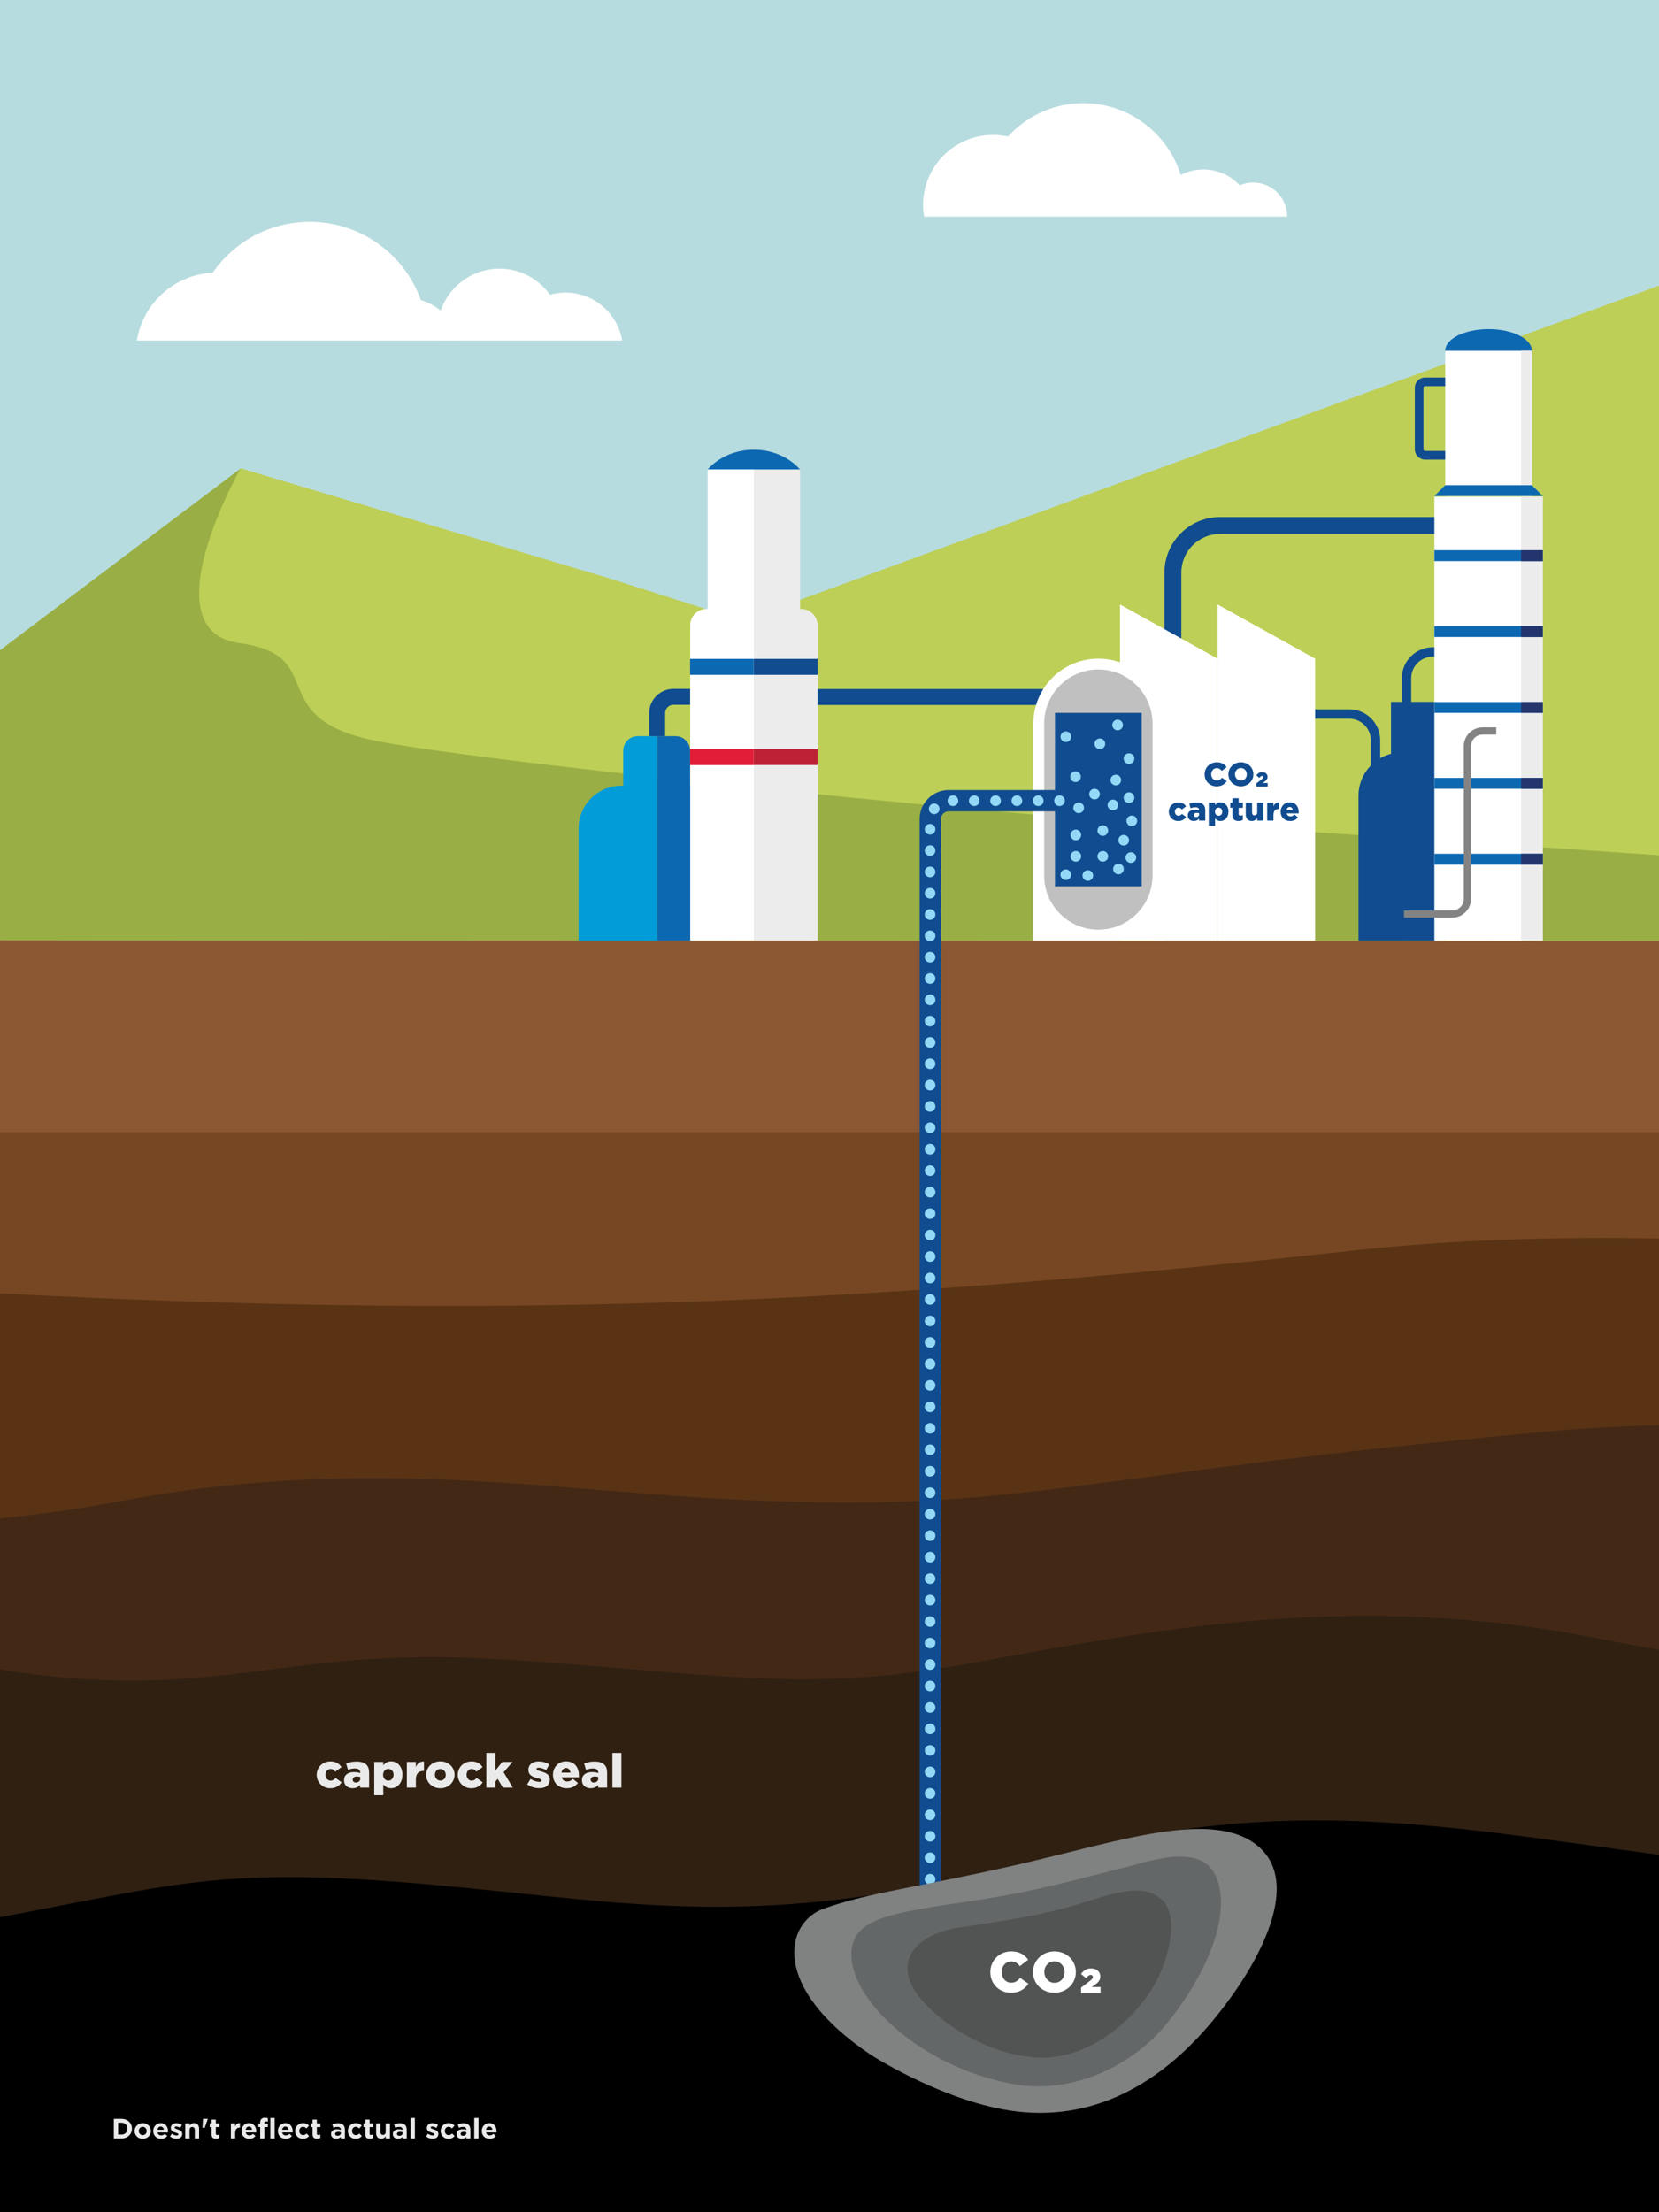 <?xml version="1.0" encoding="utf-8"?>
<!-- Generator: Adobe Illustrator 26.2.1, SVG Export Plug-In . SVG Version: 6.00 Build 0)  -->
<svg version="1.1" xmlns="http://www.w3.org/2000/svg" xmlns:xlink="http://www.w3.org/1999/xlink" x="0px" y="0px"
	 viewBox="0 0 768 1024" style="enable-background:new 0 0 768 1024;" xml:space="preserve">
<rect x="0" y="0" width="768" height="1024" fill="#333333" stroke="none"/>
<style type="text/css">
	.st0{fill:#B7DCDF;}
	.st1{fill:#8C5834;}
	.st2{fill:#764722;}
	.st3{fill:#593314;}
	.st4{fill:#442816;}
	.st5{fill:#2F2012;}
	.st6{fill:#EAEAEA;}
	.st7{fill:#BDCF56;}
	.st8{fill:#99AF45;}
	.st9{fill:#FFFFFF;}
	.st10{fill:#029CD8;}
	.st11{fill:#0D68B2;}
	.st12{fill:#104C8F;}
	.st13{fill:#EDECED;}
	.st14{fill:#BC2135;}
	.st15{fill:#E11D38;}
	.st16{fill:#24356E;}
	.st17{fill:#C1C0C0;}
	.st18{fill:#838383;}
	.st19{fill:#93D9F7;}
	.st20{fill:#808181;}
	.st21{fill:#646767;}
	.st22{fill:#525453;}
</style>
<g id="BG">
	<g>
		<rect class="st0" width="768" height="435.34"/>
	</g>
	<g>
		<rect x="0" y="434.47" class="st1" width="768" height="396.4"/>
	</g>
	<g>
		<rect x="0" y="524.03" class="st2" width="768" height="309.24"/>
	</g>
	<g>
		<path class="st3" d="M768,573.28c-47.13-0.84-94.52,0.44-140.35,5.47C385.12,605.36,221.76,610.12,0,598.71v246.84l768,7.74
			V573.28z"/>
	</g>
	<g>
		<path class="st4" d="M768,659.74c-16.51,0.31-34.1,1.27-53.26,3.03c-222.65,20.49-238.89,36.95-366.23,31.7
			c-91.75-3.78-176.53-21.14-290.59,0c-20.35,3.77-39.34,6.58-57.92,8.37v99.62h768V659.74z"/>
	</g>
	<g>
		<path class="st5" d="M768,763.66c-8.97-1.56-17.84-3.2-26.59-4.95c-115.23-22.99-205.85-4.4-294.53,11.58
			c-78.57,14.16-118.77,3.37-219.06-2.47C129.6,762.11,99.78,788.67,0,772.76v192.66h768V763.66z"/>
	</g>
	<g>
		<path d="M768,858.56c-98.42-13.06-172.7-28.3-278.81,0.34c-135.78,36.65-191.95,22.14-289.85,13.44
			c-96.93-8.61-116.71-0.29-199.34,15.1V1024h768V858.56z"/>
	</g>
	<g>
		<path class="st6" d="M56.24,989.86h-3.55v-9.1h3.55c2.86,0,4.84,1.96,4.84,4.52v0.03C61.08,987.87,59.1,989.86,56.24,989.86z
			 M58.98,985.31c0-1.61-1.11-2.74-2.74-2.74h-1.55v5.49h1.55c1.64,0,2.74-1.11,2.74-2.72V985.31z"/>
		<path class="st6" d="M66.07,990.02c-2.16,0-3.76-1.6-3.76-3.6v-0.03c0-2,1.61-3.63,3.78-3.63c2.16,0,3.76,1.6,3.76,3.6v0.03
			C69.85,988.39,68.24,990.02,66.07,990.02z M67.9,986.39c0-1.03-0.74-1.92-1.83-1.92c-1.13,0-1.81,0.87-1.81,1.9v0.03
			c0,1.03,0.74,1.92,1.83,1.92c1.13,0,1.81-0.87,1.81-1.9V986.39z"/>
		<path class="st6" d="M77.76,987.07h-4.85c0.2,0.9,0.82,1.37,1.7,1.37c0.66,0,1.14-0.21,1.69-0.72l1.13,1
			c-0.65,0.81-1.59,1.3-2.85,1.3c-2.09,0-3.64-1.47-3.64-3.6v-0.03c0-1.99,1.42-3.63,3.45-3.63c2.33,0,3.39,1.81,3.39,3.78v0.03
			C77.78,986.77,77.77,986.89,77.76,987.07z M74.39,984.35c-0.82,0-1.35,0.59-1.51,1.48h2.98
			C75.74,984.95,75.22,984.35,74.39,984.35z"/>
		<path class="st6" d="M81.69,989.99c-0.97,0-2.07-0.33-2.99-1.05l0.84-1.3c0.75,0.55,1.55,0.83,2.2,0.83
			c0.57,0,0.83-0.21,0.83-0.52v-0.03c0-0.43-0.68-0.57-1.44-0.81c-0.98-0.29-2.08-0.74-2.08-2.09V985c0-1.42,1.14-2.21,2.55-2.21
			c0.88,0,1.85,0.3,2.6,0.81l-0.75,1.37c-0.69-0.4-1.38-0.65-1.88-0.65c-0.48,0-0.73,0.21-0.73,0.48v0.03
			c0,0.39,0.66,0.57,1.42,0.83c0.98,0.33,2.11,0.79,2.11,2.07v0.03C84.36,989.29,83.2,989.99,81.69,989.99z"/>
		<path class="st6" d="M90.18,989.86v-3.89c0-0.94-0.44-1.42-1.2-1.42c-0.75,0-1.23,0.48-1.23,1.42v3.89h-1.98v-6.97h1.98v0.99
			c0.46-0.58,1.04-1.12,2.04-1.12c1.5,0,2.37,0.99,2.37,2.59v4.51H90.18z"/>
		<path class="st6" d="M93.97,980.76h2.21v0.07l-1.42,4.08h-1.03L93.97,980.76z"/>
		<path class="st6" d="M99.95,989.98c-1.21,0-2.03-0.48-2.03-2.09v-3.3h-0.83v-1.69h0.83v-1.78h1.98v1.78h1.64v1.69h-1.64v2.98
			c0,0.46,0.19,0.68,0.64,0.68c0.36,0,0.69-0.09,0.97-0.25v1.59C101.09,989.82,100.61,989.98,99.95,989.98z"/>
		<path class="st6" d="M110.98,984.83c-1.31,0-2.12,0.79-2.12,2.46v2.57h-1.98v-6.97h1.98v1.4c0.4-0.96,1.05-1.59,2.22-1.53v2.07
			H110.98z"/>
		<path class="st6" d="M118.6,987.07h-4.85c0.2,0.9,0.82,1.37,1.7,1.37c0.66,0,1.14-0.21,1.69-0.72l1.13,1
			c-0.65,0.81-1.59,1.3-2.85,1.3c-2.09,0-3.64-1.47-3.64-3.6v-0.03c0-1.99,1.42-3.63,3.45-3.63c2.33,0,3.39,1.81,3.39,3.78v0.03
			C118.62,986.77,118.61,986.89,118.6,987.07z M115.23,984.35c-0.82,0-1.35,0.59-1.51,1.48h2.98
			C116.58,984.95,116.06,984.35,115.23,984.35z"/>
		<path class="st6" d="M123.1,981.95c-0.45,0-0.71,0.23-0.71,0.75v0.27h1.6v1.61h-1.57v5.28h-1.98v-5.28h-0.82v-1.62h0.82v-0.44
			c0-1.53,0.77-2.24,2.16-2.24c0.62,0,1.04,0.08,1.4,0.19v1.64C123.71,982.01,123.43,981.95,123.1,981.95z"/>
		<path class="st6" d="M125.15,989.86v-9.49h1.98v9.49H125.15z"/>
		<path class="st6" d="M135.46,987.07h-4.85c0.2,0.9,0.82,1.37,1.7,1.37c0.66,0,1.14-0.21,1.69-0.72l1.13,1
			c-0.65,0.81-1.59,1.3-2.85,1.3c-2.09,0-3.64-1.47-3.64-3.6v-0.03c0-1.99,1.42-3.63,3.45-3.63c2.33,0,3.39,1.81,3.39,3.78v0.03
			C135.49,986.77,135.47,986.89,135.46,987.07z M132.09,984.35c-0.82,0-1.35,0.59-1.51,1.48h2.98
			C133.44,984.95,132.92,984.35,132.09,984.35z"/>
		<path class="st6" d="M140.24,990.02c-2.09,0-3.63-1.61-3.63-3.6v-0.03c0-1.99,1.52-3.63,3.65-3.63c1.31,0,2.13,0.44,2.78,1.17
			l-1.21,1.3c-0.44-0.47-0.88-0.77-1.59-0.77c-0.99,0-1.69,0.87-1.69,1.9v0.03c0,1.07,0.69,1.92,1.77,1.92
			c0.66,0,1.12-0.29,1.6-0.74l1.16,1.17C142.41,989.49,141.63,990.02,140.24,990.02z"/>
		<path class="st6" d="M146.73,989.98c-1.21,0-2.03-0.48-2.03-2.09v-3.3h-0.83v-1.69h0.83v-1.78h1.98v1.78h1.64v1.69h-1.64v2.98
			c0,0.46,0.19,0.68,0.64,0.68c0.36,0,0.69-0.09,0.97-0.25v1.59C147.87,989.82,147.39,989.98,146.73,989.98z"/>
		<path class="st6" d="M157.75,989.86v-0.75c-0.48,0.53-1.14,0.88-2.11,0.88c-1.31,0-2.39-0.75-2.39-2.13v-0.03
			c0-1.52,1.16-2.22,2.81-2.22c0.7,0,1.21,0.12,1.7,0.29v-0.12c0-0.82-0.51-1.27-1.5-1.27c-0.75,0-1.29,0.14-1.92,0.38l-0.49-1.51
			c0.77-0.34,1.52-0.56,2.7-0.56c2.16,0,3.11,1.12,3.11,3v4.04H157.75z M157.79,987.05c-0.34-0.16-0.78-0.26-1.26-0.26
			c-0.84,0-1.37,0.34-1.37,0.96v0.03c0,0.53,0.44,0.84,1.08,0.84c0.92,0,1.55-0.51,1.55-1.22V987.05z"/>
		<path class="st6" d="M164.66,990.02c-2.09,0-3.63-1.61-3.63-3.6v-0.03c0-1.99,1.52-3.63,3.65-3.63c1.31,0,2.13,0.44,2.78,1.17
			l-1.21,1.3c-0.44-0.47-0.88-0.77-1.59-0.77c-0.99,0-1.69,0.87-1.69,1.9v0.03c0,1.07,0.69,1.92,1.77,1.92
			c0.66,0,1.12-0.29,1.6-0.74l1.16,1.17C166.83,989.49,166.05,990.02,164.66,990.02z"/>
		<path class="st6" d="M171.14,989.98c-1.21,0-2.03-0.48-2.03-2.09v-3.3h-0.83v-1.69h0.83v-1.78h1.98v1.78h1.64v1.69h-1.64v2.98
			c0,0.46,0.19,0.68,0.64,0.68c0.36,0,0.69-0.09,0.97-0.25v1.59C172.29,989.82,171.81,989.98,171.14,989.98z"/>
		<path class="st6" d="M178.54,989.86v-0.99c-0.46,0.58-1.04,1.12-2.04,1.12c-1.5,0-2.37-0.99-2.37-2.59v-4.51h1.98v3.89
			c0,0.94,0.44,1.42,1.2,1.42s1.24-0.48,1.24-1.42v-3.89h1.98v6.97H178.54z"/>
		<path class="st6" d="M186.36,989.86v-0.75c-0.48,0.53-1.14,0.88-2.11,0.88c-1.31,0-2.39-0.75-2.39-2.13v-0.03
			c0-1.52,1.16-2.22,2.81-2.22c0.7,0,1.21,0.12,1.7,0.29v-0.12c0-0.82-0.51-1.27-1.5-1.27c-0.75,0-1.29,0.14-1.92,0.38l-0.49-1.51
			c0.77-0.34,1.52-0.56,2.7-0.56c2.16,0,3.11,1.12,3.11,3v4.04H186.36z M186.4,987.05c-0.34-0.16-0.78-0.26-1.26-0.26
			c-0.84,0-1.37,0.34-1.37,0.96v0.03c0,0.53,0.44,0.84,1.08,0.84c0.92,0,1.55-0.51,1.55-1.22V987.05z"/>
		<path class="st6" d="M190.07,989.86v-9.49h1.98v9.49H190.07z"/>
		<path class="st6" d="M200.25,989.99c-0.97,0-2.07-0.33-2.99-1.05l0.84-1.3c0.75,0.55,1.55,0.83,2.2,0.83
			c0.57,0,0.83-0.21,0.83-0.52v-0.03c0-0.43-0.68-0.57-1.44-0.81c-0.98-0.29-2.08-0.74-2.08-2.09V985c0-1.42,1.14-2.21,2.55-2.21
			c0.88,0,1.85,0.3,2.6,0.81l-0.75,1.37c-0.69-0.4-1.38-0.65-1.88-0.65c-0.48,0-0.73,0.21-0.73,0.48v0.03
			c0,0.39,0.66,0.57,1.42,0.83c0.98,0.33,2.11,0.79,2.11,2.07v0.03C202.91,989.29,201.76,989.99,200.25,989.99z"/>
		<path class="st6" d="M207.62,990.02c-2.09,0-3.63-1.61-3.63-3.6v-0.03c0-1.99,1.52-3.63,3.65-3.63c1.31,0,2.13,0.44,2.78,1.17
			l-1.21,1.3c-0.44-0.47-0.88-0.77-1.59-0.77c-0.99,0-1.69,0.87-1.69,1.9v0.03c0,1.07,0.69,1.92,1.77,1.92
			c0.66,0,1.12-0.29,1.6-0.74l1.16,1.17C209.79,989.49,209.01,990.02,207.62,990.02z"/>
		<path class="st6" d="M215.84,989.86v-0.75c-0.48,0.53-1.14,0.88-2.11,0.88c-1.31,0-2.39-0.75-2.39-2.13v-0.03
			c0-1.52,1.16-2.22,2.81-2.22c0.7,0,1.21,0.12,1.7,0.29v-0.12c0-0.82-0.51-1.27-1.5-1.27c-0.75,0-1.29,0.14-1.92,0.38l-0.49-1.51
			c0.77-0.34,1.52-0.56,2.7-0.56c2.16,0,3.11,1.12,3.11,3v4.04H215.84z M215.87,987.05c-0.34-0.16-0.78-0.26-1.26-0.26
			c-0.84,0-1.37,0.34-1.37,0.96v0.03c0,0.53,0.44,0.84,1.08,0.84c0.92,0,1.55-0.51,1.55-1.22V987.05z"/>
		<path class="st6" d="M219.54,989.86v-9.49h1.98v9.49H219.54z"/>
		<path class="st6" d="M229.85,987.07H225c0.2,0.9,0.82,1.37,1.7,1.37c0.66,0,1.14-0.21,1.69-0.72l1.13,1
			c-0.65,0.81-1.59,1.3-2.85,1.3c-2.09,0-3.64-1.47-3.64-3.6v-0.03c0-1.99,1.42-3.63,3.45-3.63c2.33,0,3.39,1.81,3.39,3.78v0.03
			C229.88,986.77,229.86,986.89,229.85,987.07z M226.48,984.35c-0.82,0-1.35,0.59-1.51,1.48h2.98
			C227.83,984.95,227.31,984.35,226.48,984.35z"/>
	</g>
</g>
<g id="mountain">
</g>
<g id="capture">
	<g>
		<polygon class="st7" points="768,132.21 308.48,300.28 137.57,252.97 0,338.64 0,434.88 29.41,435.05 768,435.05 		"/>
	</g>
	<g>
		<polygon class="st8" points="768,385.12 463.15,325.47 280.97,267.61 111.25,216.96 0,300.98 0,435.25 768,435.65 		"/>
	</g>
	<g>
		<path class="st7" d="M768,373.79l-304.68-48.5l-182.18-57.86l-169.72-50.65c0,0-42.92,75.2-0.55,80.92
			c42.37,5.72,9.95,34.66,63.42,45.29c53.46,10.63,330.67,38.64,380.13,39.23C574.3,382.47,768,395.89,768,395.89V373.79z"/>
	</g>
	<g>
		<g>
			<path class="st9" d="M288.01,157.61c-2.13-12.59-13.07-22.19-26.27-22.19c-2.48,0-4.86,0.37-7.14,1c0,0,0,0,0,0
				c-5.22-7.29-13.75-12.06-23.4-12.06c-12.62,0-23.32,8.13-27.21,19.43c-0.82,2.05-1.58,6.08-1.58,9.36c0,1.52,0.15,3.01,0.38,4.46
				L288.01,157.61z"/>
		</g>
		<g>
			<path class="st9" d="M203.99,143.79c-2.67-2.19-5.77-3.87-9.16-4.89c-7.56-21.11-27.73-36.22-51.44-36.22
				c-18.63,0-35.07,9.33-44.93,23.56c-17.8,0.89-32.3,14.14-35.11,31.37h149.49C211.4,152.11,208.27,147.29,203.99,143.79z"/>
		</g>
	</g>
	<g>
		<path class="st9" d="M580.12,84.5c-2.21,0-4.31,0.46-6.22,1.27c-4.2-4.5-10.17-7.33-16.82-7.33c-3.79,0-7.36,0.93-10.51,2.55
			c-5.95-19.25-23.88-33.24-45.09-33.24c-13.82,0-26.22,5.98-34.85,15.45c-2.22-0.48-4.53-0.75-6.9-0.75
			c-17.9,0-32.41,14.51-32.41,32.41c0,1.85,0.19,3.66,0.49,5.43h168.1C595.92,91.58,588.85,84.5,580.12,84.5z"/>
	</g>
	<g>
		<path class="st10" d="M295.24,340.74c-3.71,0-6.73,3.01-6.73,6.73v16.23v0h-0.9c-2.09,0-4.11,0.33-6,0.93
			c-2.78,0.88-5.29,2.37-7.39,4.3c-3.92,3.61-6.38,8.79-6.38,14.55v51.87h36.38V363.7v-22.96H295.24z"/>
	</g>
	<g>
		<path class="st11" d="M320.56,363.7h-0.9l-0.2,0v-16.23c0-3.71-3.01-6.73-6.73-6.73h-8.51v22.96v71.65h36.11v-51.87
			C340.33,372.55,331.48,363.7,320.56,363.7z"/>
	</g>
	<g>
		<g>
			<path class="st12" d="M307.91,340.74h-7.39v-10.65c0-6.19,5.04-11.23,11.23-11.23h7.71v7.39h-7.71c-2.12,0-3.84,1.72-3.84,3.84
				V340.74z"/>
		</g>
	</g>
	<g>
		<g>
			<path class="st11" d="M370.36,217.35c0,0-7.09-9.18-21.38-9.18s-21.38,9.18-21.38,9.18H370.36z"/>
		</g>
	</g>
	<g>
		<path class="st13" d="M348.99,217.35h21.38v64.51h0.53c4.18,0,7.56,3.39,7.56,7.56v145.93h-29.47V281.85V217.35z"/>
	</g>
	<g>
		<path class="st9" d="M327.08,281.85h0.53v-64.51h21.38v64.51v153.49h-29.47V289.42C319.51,285.24,322.9,281.85,327.08,281.85z"/>
	</g>
	<g>
		<g>
			<rect x="348.99" y="304.98" class="st12" width="29.47" height="7.39"/>
		</g>
	</g>
	<g>
		<g>
			<rect x="319.46" y="304.98" class="st11" width="29.47" height="7.39"/>
		</g>
	</g>
	<g>
		<g>
			<rect x="348.99" y="346.77" class="st14" width="29.47" height="7.34"/>
		</g>
	</g>
	<g>
		<g>
			<rect x="319.46" y="346.75" class="st15" width="29.47" height="7.39"/>
		</g>
	</g>
	<g>
		<rect x="378.46" y="318.94" class="st12" width="136.85" height="7.39"/>
	</g>
	<g>
		<path class="st12" d="M690.29,212.74h-30.57c-2.62,0-4.75-2.13-4.75-4.75v-28.49c0-2.62,2.13-4.75,4.75-4.75h30.57
			c2.62,0,4.75,2.13,4.75,4.75v28.49C695.04,210.6,692.91,212.74,690.29,212.74z M659.72,178.74c-0.41,0-0.75,0.34-0.75,0.75v28.49
			c0,0.41,0.34,0.75,0.75,0.75h30.57c0.41,0,0.75-0.34,0.75-0.75v-28.49c0-0.41-0.34-0.75-0.75-0.75H659.72z"/>
	</g>
	<g>
		<g>
			<path class="st12" d="M546.87,351.28h-7.81v-86.24c0-14.17,11.53-25.69,25.69-25.69H689.1v7.81H564.76
				c-9.86,0-17.89,8.02-17.89,17.89V351.28z"/>
		</g>
		<g>
			<path class="st12" d="M653.3,343.9h-4.34v-29.99c0-7.88,6.41-14.29,14.29-14.29h23.71v4.34h-23.71c-5.49,0-9.95,4.46-9.95,9.95
				V343.9z"/>
		</g>
		<g>
			<path class="st12" d="M634.58,384.69h4.34v-42.06c0-7.88-6.41-14.29-14.29-14.29h-50.89v4.34h50.89c5.49,0,9.95,4.46,9.95,9.95
				V384.69z"/>
		</g>
	</g>
	<g>
		<g>
			<path class="st12" d="M648.96,348.3c-11.09,0-20.07,8.99-20.07,20.07v67.01h40.14v-67.01
				C669.03,357.29,660.04,348.3,648.96,348.3z"/>
		</g>
		<g>
			<rect x="643.94" y="324.89" class="st12" width="25.09" height="60.22"/>
		</g>
	</g>
	<g>
		<ellipse class="st11" cx="689.1" cy="162.37" rx="20.07" ry="10.04"/>
	</g>
	<g>
		<rect x="669.03" y="162.37" class="st9" width="40.14" height="67.24"/>
	</g>
	<g>
		<rect x="704.16" y="162.37" class="st13" width="5.02" height="67.24"/>
	</g>
	<g>
		<rect x="664.01" y="229.91" class="st9" width="50.18" height="205.48"/>
	</g>
	<g>
		<rect x="704.16" y="230" class="st13" width="10.04" height="205.39"/>
	</g>
	<g>
		<polygon class="st11" points="714.19,229.62 664.01,229.62 669.03,224.6 709.17,224.6 		"/>
	</g>
	<g>
		<g>
			<rect x="664.01" y="254.71" class="st11" width="50.18" height="5.02"/>
		</g>
		<g>
			<rect x="664.01" y="289.83" class="st11" width="50.18" height="5.02"/>
		</g>
		<g>
			<rect x="664.01" y="324.96" class="st11" width="50.18" height="5.02"/>
		</g>
		<g>
			<rect x="664.01" y="360.08" class="st11" width="50.18" height="5.02"/>
		</g>
		<g>
			<rect x="664.01" y="395.21" class="st11" width="50.18" height="5.02"/>
		</g>
	</g>
	<g>
		<g>
			<rect x="704.16" y="254.71" class="st16" width="10.04" height="5.02"/>
		</g>
		<g>
			<rect x="704.16" y="289.83" class="st16" width="10.04" height="5.02"/>
		</g>
		<g>
			<rect x="704.16" y="324.96" class="st16" width="10.04" height="5.02"/>
		</g>
		<g>
			<rect x="704.16" y="360.08" class="st16" width="10.04" height="5.02"/>
		</g>
		<g>
			<rect x="704.16" y="395.21" class="st16" width="10.04" height="5.02"/>
		</g>
	</g>
	<g>
		<g>
			<polygon class="st9" points="563.65,279.8 608.81,304.89 608.81,435.35 563.65,435.35 			"/>
		</g>
		<g>
			<polygon class="st9" points="518.49,279.8 563.65,304.89 563.65,435.35 518.49,435.35 			"/>
		</g>
		<g>
			<circle class="st9" cx="508.46" cy="334.99" r="30.11"/>
		</g>
		<g>
			<rect x="478.35" y="334.99" class="st9" width="60.22" height="100.36"/>
		</g>
	</g>
	<g>
		<path class="st17" d="M508.46,309.9c-13.86,0-25.09,11.23-25.09,25.09v70.25c0,13.86,11.23,25.09,25.09,25.09
			c13.86,0,25.09-11.23,25.09-25.09v-70.25C533.55,321.14,522.31,309.9,508.46,309.9z"/>
	</g>
	<g>
		<rect x="488.38" y="329.98" class="st12" width="40.14" height="80.29"/>
	</g>
	<g>
		<path class="st18" d="M686.33,336.7c-4.8,0-8.7,3.9-8.7,8.7v12.93h0v57.74c0,2.95-2.4,5.36-5.36,5.36h-22.32v3.35h22.32
			c4.8,0,8.7-3.9,8.7-8.7v-28.75h0V345.4c0-2.95,2.4-5.36,5.36-5.36h6.32v-3.35H686.33z"/>
	</g>
	<g>
		<circle class="st19" cx="516.54" cy="361.06" r="2.47"/>
	</g>
	<g>
		<circle class="st19" cx="522.66" cy="369.22" r="2.47"/>
	</g>
	<g>
		<circle class="st19" cx="493.41" cy="341.03" r="2.47"/>
	</g>
	<g>
		<circle class="st19" cx="509.16" cy="344.29" r="2.47"/>
	</g>
	<g>
		<circle class="st19" cx="517.38" cy="335.59" r="2.47"/>
	</g>
	<g>
		<circle class="st19" cx="522.66" cy="351.15" r="2.47"/>
	</g>
	<g>
		<circle class="st19" cx="515.19" cy="372.59" r="2.47"/>
	</g>
	<g>
		<circle class="st19" cx="523.95" cy="379.97" r="2.47"/>
	</g>
	<g>
		<circle class="st19" cx="506.69" cy="367.57" r="2.47"/>
	</g>
	<g>
		<circle class="st19" cx="498.04" cy="386.48" r="2.47"/>
	</g>
	<g>
		<circle class="st19" cx="497.88" cy="359.53" r="2.47"/>
	</g>
	<g>
		<circle class="st19" cx="510.53" cy="384.45" r="2.47"/>
	</g>
	<g>
		<circle class="st19" cx="520.19" cy="388.94" r="2.47"/>
	</g>
	<g>
		<circle class="st19" cx="523.5" cy="396.97" r="2.47"/>
	</g>
	<g>
		<circle class="st19" cx="517.78" cy="402.25" r="2.47"/>
	</g>
	<g>
		<circle class="st19" cx="498.04" cy="396.38" r="2.47"/>
	</g>
	<g>
		<circle class="st19" cx="493.38" cy="404.89" r="2.47"/>
	</g>
	<g>
		<circle class="st19" cx="510.53" cy="396.38" r="2.47"/>
	</g>
	<g>
		<circle class="st19" cx="503.59" cy="405.28" r="2.47"/>
	</g>
	<g>
		<path class="st19" d="M496.88,373.94c0-1.36,1.1-2.47,2.47-2.47l0,0c1.37,0,2.47,1.1,2.47,2.47l0,0c0,1.37-1.1,2.47-2.47,2.47l0,0
			C497.98,376.4,496.88,375.3,496.88,373.94z"/>
	</g>
	<g>
		<g>
			<path class="st12" d="M567.93,361.57l-2.24-1.59c-0.64,0.78-1.3,1.3-2.42,1.3c-1.5,0-2.56-1.26-2.56-2.86v-0.03
				c0-1.56,1.06-2.83,2.56-2.83c1.03,0,1.73,0.49,2.34,1.26l2.24-1.73c-0.95-1.32-2.36-2.24-4.55-2.24c-3.25,0-5.65,2.45-5.65,5.57
				v0.03c0,3.2,2.46,5.54,5.53,5.54C565.56,363.98,566.92,362.96,567.93,361.57z"/>
		</g>
		<g>
			<path class="st12" d="M574.43,363.98c3.31,0,5.79-2.5,5.79-5.57v-0.03c0-3.08-2.45-5.54-5.76-5.54c-3.31,0-5.79,2.5-5.79,5.57
				v0.03C568.68,361.52,571.13,363.98,574.43,363.98z M571.72,358.38c0-1.55,1.09-2.86,2.71-2.86c1.64,0,2.76,1.35,2.76,2.89v0.03
				c0,1.55-1.09,2.86-2.72,2.86c-1.62,0-2.74-1.35-2.74-2.89V358.38z"/>
		</g>
		<g>
			<path class="st12" d="M545.56,377.6c-0.98,0-1.65-0.81-1.65-1.88v-0.03c0-1.01,0.69-1.84,1.62-1.84c0.7,0,1.15,0.32,1.55,0.87
				l1.97-1.47c-0.7-1.12-1.84-1.85-3.54-1.85c-2.62,0-4.44,1.97-4.44,4.32v0.03c0,2.34,1.84,4.3,4.33,4.3c1.82,0,2.92-0.77,3.69-1.9
				l-1.94-1.41C546.69,377.28,546.25,377.6,545.56,377.6z"/>
		</g>
		<g>
			<path class="st12" d="M553.91,371.44c-1.42,0-2.42,0.26-3.35,0.64l0.6,2.05c0.73-0.29,1.41-0.46,2.28-0.46
				c1.12,0,1.65,0.49,1.65,1.35v0.14c-0.47-0.17-1.22-0.32-1.99-0.32c-1.94,0-3.25,0.89-3.25,2.6v0.03c0,1.65,1.21,2.56,2.79,2.56
				c1.09,0,1.87-0.41,2.43-1.04v0.86h2.88v-4.76c0-1.16-0.26-2.02-0.89-2.63C556.41,371.8,555.4,371.44,553.91,371.44z
				 M555.12,376.85c0,0.83-0.6,1.36-1.44,1.36c-0.6,0-1.03-0.34-1.03-0.9v-0.03c0-0.61,0.49-1.03,1.33-1.03
				c0.43,0,0.84,0.09,1.13,0.21V376.85z"/>
		</g>
		<g>
			<path class="st12" d="M565.01,371.38c-1.24,0-1.94,0.6-2.51,1.29v-1.1h-2.91v10.73h2.91v-3.46c0.54,0.63,1.27,1.19,2.53,1.19
				c1.96,0,3.66-1.64,3.66-4.33v-0.03C568.69,373.02,566.99,371.38,565.01,371.38z M565.82,375.72c0,1.12-0.75,1.88-1.7,1.88
				c-0.93,0-1.68-0.78-1.68-1.88v-0.03c0-1.09,0.75-1.87,1.68-1.87c0.95,0,1.7,0.78,1.7,1.87V375.72z"/>
		</g>
		<g>
			<path class="st12" d="M573.43,369.47h-2.91v2.1h-0.98v2.34h0.98v3.37c0,1.97,1.04,2.74,2.79,2.74c0.81,0,1.5-0.18,2.02-0.47
				v-2.28c-0.35,0.17-0.72,0.28-1.1,0.28c-0.54,0-0.8-0.25-0.8-0.83v-2.8h1.93v-2.34h-1.93V369.47z"/>
		</g>
		<g>
			<path class="st12" d="M582,376.05c0,0.9-0.52,1.39-1.21,1.39c-0.7,0-1.18-0.49-1.18-1.39v-4.49h-2.91v5.42
				c0,1.88,1.06,3.05,2.82,3.05c1.18,0,1.94-0.63,2.48-1.32v1.13h2.91v-8.28H582V376.05z"/>
		</g>
		<g>
			<path class="st12" d="M589.53,373.24v-1.67h-2.91v8.28h2.91v-2.57c0-1.91,0.86-2.79,2.37-2.79h0.25v-3.06
				C590.77,371.37,590.01,372.1,589.53,373.24z"/>
		</g>
		<g>
			<path class="st12" d="M601.2,375.91c0-2.43-1.32-4.53-4.18-4.53c-2.45,0-4.18,1.91-4.18,4.33v0.03c0,2.57,1.84,4.3,4.44,4.3
				c1.65,0,2.8-0.67,3.6-1.68l-1.61-1.33c-0.6,0.58-1.15,0.84-1.84,0.84c-0.9,0-1.56-0.46-1.79-1.36h5.54
				C601.2,376.31,601.2,376.1,601.2,375.91z M595.59,375.03c0.15-0.9,0.67-1.5,1.44-1.5c0.8,0,1.33,0.58,1.44,1.5H595.59z"/>
		</g>
		<g>
			<path class="st12" d="M583.05,359.96c0.5-0.57,0.81-0.78,1.17-0.78c0.37,0,0.59,0.2,0.59,0.53c0,0.33-0.2,0.6-0.77,1.05
				l-2.37,1.81l-0.05,0.03v1.49h5.24v-1.66h-2.37l0.79-0.55c1-0.72,1.51-1.28,1.51-2.33c0-1.26-1.01-2.13-2.45-2.13
				c-1.32,0-2,0.54-2.67,1.4l-0.07,0.09l1.36,1.13L583.05,359.96z"/>
		</g>
	</g>
</g>
<g id="pipe">
	<g>
		<g>
			<path class="st12" d="M435.59,916.02h-9.87V379.11c0-7.39,6.02-13.41,13.41-13.41h56.38v9.87h-56.38c-1.95,0-3.54,1.59-3.54,3.54
				V916.02z"/>
		</g>
	</g>
</g>
<g id="co2">
	<g>
		<g>
			<g>
				<path class="st19" d="M428.08,521.99c0-1.35,1.1-2.45,2.47-2.45l0,0c1.36,0,2.47,1.1,2.47,2.45l0,0c0,1.37-1.1,2.48-2.47,2.48
					l0,0C429.18,524.48,428.08,523.36,428.08,521.99z M428.08,531.93c0-1.35,1.1-2.45,2.47-2.45l0,0c1.36,0,2.47,1.1,2.47,2.45l0,0
					c0,1.37-1.1,2.48-2.47,2.48l0,0C429.18,534.42,428.08,533.3,428.08,531.93z M428.08,541.87c0-1.35,1.1-2.45,2.47-2.45l0,0
					c1.36,0,2.47,1.1,2.47,2.45l0,0c0,1.37-1.1,2.48-2.47,2.48l0,0C429.18,544.35,428.08,543.24,428.08,541.87z M428.08,551.81
					c0-1.35,1.1-2.45,2.47-2.45l0,0c1.36,0,2.47,1.1,2.47,2.45l0,0c0,1.37-1.1,2.48-2.47,2.48l0,0
					C429.18,554.29,428.08,553.17,428.08,551.81z M428.08,561.75c0-1.35,1.1-2.45,2.47-2.45l0,0c1.36,0,2.47,1.1,2.47,2.45l0,0
					c0,1.37-1.1,2.48-2.47,2.48l0,0C429.18,564.23,428.08,563.11,428.08,561.75z M428.08,571.69c0-1.35,1.1-2.45,2.47-2.45l0,0
					c1.36,0,2.47,1.1,2.47,2.45l0,0c0,1.37-1.1,2.48-2.47,2.48l0,0C429.18,574.17,428.08,573.05,428.08,571.69z M428.08,581.63
					c0-1.35,1.1-2.45,2.47-2.45l0,0c1.36,0,2.47,1.1,2.47,2.45l0,0c0,1.37-1.1,2.48-2.47,2.48l0,0
					C429.18,584.11,428.08,582.99,428.08,581.63z M428.08,591.56c0-1.35,1.1-2.45,2.47-2.45l0,0c1.36,0,2.47,1.1,2.47,2.45l0,0
					c0,1.37-1.1,2.48-2.47,2.48l0,0C429.18,594.05,428.08,592.93,428.08,591.56z M428.08,601.5c0-1.35,1.1-2.45,2.47-2.45l0,0
					c1.36,0,2.47,1.1,2.47,2.45l0,0c0,1.37-1.1,2.48-2.47,2.48l0,0C429.18,603.99,428.08,602.87,428.08,601.5z M428.08,611.44
					c0-1.35,1.1-2.45,2.47-2.45l0,0c1.36,0,2.47,1.1,2.47,2.45l0,0c0,1.37-1.1,2.48-2.47,2.48l0,0
					C429.18,613.93,428.08,612.81,428.08,611.44z M428.08,621.38c0-1.35,1.1-2.45,2.47-2.45l0,0c1.36,0,2.47,1.1,2.47,2.45l0,0
					c0,1.37-1.1,2.48-2.47,2.48l0,0C429.18,623.86,428.08,622.75,428.08,621.38z M428.08,631.32c0-1.35,1.1-2.45,2.47-2.45l0,0
					c1.36,0,2.47,1.1,2.47,2.45l0,0c0,1.37-1.1,2.48-2.47,2.48l0,0C429.18,633.8,428.08,632.68,428.08,631.32z M428.08,641.26
					c0-1.35,1.1-2.45,2.47-2.45l0,0c1.36,0,2.47,1.1,2.47,2.45l0,0c0,1.37-1.1,2.48-2.47,2.48l0,0
					C429.18,643.74,428.08,642.62,428.08,641.26z M428.08,651.2c0-1.35,1.1-2.45,2.47-2.45l0,0c1.36,0,2.47,1.1,2.47,2.45l0,0
					c0,1.37-1.1,2.48-2.47,2.48l0,0C429.18,653.68,428.08,652.56,428.08,651.2z M428.08,661.14c0-1.35,1.1-2.45,2.47-2.45l0,0
					c1.36,0,2.47,1.1,2.47,2.45l0,0c0,1.37-1.1,2.48-2.47,2.48l0,0C429.18,663.62,428.08,662.5,428.08,661.14z M428.08,671.07
					c0-1.35,1.1-2.45,2.47-2.45l0,0c1.36,0,2.47,1.1,2.47,2.45l0,0c0,1.37-1.1,2.48-2.47,2.48l0,0
					C429.18,673.56,428.08,672.44,428.08,671.07z M428.08,681.01c0-1.35,1.1-2.45,2.47-2.45l0,0c1.36,0,2.47,1.1,2.47,2.45l0,0
					c0,1.37-1.1,2.48-2.47,2.48l0,0C429.18,683.5,428.08,682.38,428.08,681.01z M428.08,690.95c0-1.35,1.1-2.45,2.47-2.45l0,0
					c1.36,0,2.47,1.1,2.47,2.45l0,0c0,1.37-1.1,2.48-2.47,2.48l0,0C429.18,693.43,428.08,692.32,428.08,690.95z M428.08,700.89
					c0-1.35,1.1-2.45,2.47-2.45l0,0c1.36,0,2.47,1.1,2.47,2.45l0,0c0,1.37-1.1,2.48-2.47,2.48l0,0
					C429.18,703.37,428.08,702.26,428.08,700.89z M428.08,710.83c0-1.35,1.1-2.45,2.47-2.45l0,0c1.36,0,2.47,1.1,2.47,2.45l0,0
					c0,1.37-1.1,2.48-2.47,2.48l0,0C429.18,713.31,428.08,712.19,428.08,710.83z M428.08,720.77c0-1.35,1.1-2.45,2.47-2.45l0,0
					c1.36,0,2.47,1.1,2.47,2.45l0,0c0,1.37-1.1,2.48-2.47,2.48l0,0C429.18,723.25,428.08,722.13,428.08,720.77z M428.08,730.71
					c0-1.35,1.1-2.45,2.47-2.45l0,0c1.36,0,2.47,1.1,2.47,2.45l0,0c0,1.37-1.1,2.48-2.47,2.48l0,0
					C429.18,733.19,428.08,732.07,428.08,730.71z M428.08,740.65c0-1.35,1.1-2.45,2.47-2.45l0,0c1.36,0,2.47,1.1,2.47,2.45l0,0
					c0,1.37-1.1,2.48-2.47,2.48l0,0C429.18,743.13,428.08,742.01,428.08,740.65z M428.08,750.58c0-1.35,1.1-2.45,2.47-2.45l0,0
					c1.36,0,2.47,1.1,2.47,2.45l0,0c0,1.37-1.1,2.48-2.47,2.48l0,0C429.18,753.07,428.08,751.95,428.08,750.58z M428.08,760.52
					c0-1.35,1.1-2.45,2.47-2.45l0,0c1.36,0,2.47,1.1,2.47,2.45l0,0c0,1.37-1.1,2.48-2.47,2.48l0,0
					C429.18,763.01,428.08,761.89,428.08,760.52z M428.08,770.46c0-1.35,1.1-2.45,2.47-2.45l0,0c1.36,0,2.47,1.1,2.47,2.45l0,0
					c0,1.37-1.1,2.48-2.47,2.48l0,0C429.18,772.94,428.08,771.83,428.08,770.46z M428.08,780.4c0-1.35,1.1-2.45,2.47-2.45l0,0
					c1.36,0,2.47,1.1,2.47,2.45l0,0c0,1.37-1.1,2.48-2.47,2.48l0,0C429.18,782.88,428.08,781.77,428.08,780.4z M428.08,790.34
					c0-1.35,1.1-2.45,2.47-2.45l0,0c1.36,0,2.47,1.1,2.47,2.45l0,0c0,1.37-1.1,2.48-2.47,2.48l0,0
					C429.18,792.82,428.08,791.7,428.08,790.34z M428.08,800.28c0-1.35,1.1-2.45,2.47-2.45l0,0c1.36,0,2.47,1.1,2.47,2.45l0,0
					c0,1.37-1.1,2.48-2.47,2.48l0,0C429.18,802.76,428.08,801.64,428.08,800.28z M428.08,810.22c0-1.35,1.1-2.45,2.47-2.45l0,0
					c1.36,0,2.47,1.1,2.47,2.45l0,0c0,1.37-1.1,2.48-2.47,2.48l0,0C429.18,812.7,428.08,811.58,428.08,810.22z M428.08,820.16
					c0-1.35,1.1-2.45,2.47-2.45l0,0c1.36,0,2.47,1.1,2.47,2.45l0,0c0,1.37-1.1,2.48-2.47,2.48l0,0
					C429.18,822.64,428.08,821.52,428.08,820.16z M428.08,830.09c0-1.35,1.1-2.45,2.47-2.45l0,0c1.36,0,2.47,1.1,2.47,2.45l0,0
					c0,1.37-1.1,2.48-2.47,2.48l0,0C429.18,832.58,428.08,831.46,428.08,830.09z M428.08,840.03c0-1.35,1.1-2.45,2.47-2.45l0,0
					c1.36,0,2.47,1.1,2.47,2.45l0,0c0,1.37-1.1,2.48-2.47,2.48l0,0C429.18,842.52,428.08,841.4,428.08,840.03z M428.08,849.97
					c0-1.35,1.1-2.45,2.47-2.45l0,0c1.36,0,2.47,1.1,2.47,2.45l0,0c0,1.37-1.1,2.48-2.47,2.48l0,0
					C429.18,852.45,428.08,851.34,428.08,849.97z M428.08,859.91c0-1.35,1.1-2.45,2.47-2.45l0,0c1.36,0,2.47,1.1,2.47,2.45l0,0
					c0,1.37-1.1,2.48-2.47,2.48l0,0C429.18,862.39,428.08,861.28,428.08,859.91z M428.08,869.85c0-1.35,1.1-2.45,2.47-2.45l0,0
					c1.36,0,2.47,1.1,2.47,2.45l0,0c0,1.37-1.1,2.48-2.47,2.48l0,0C429.18,872.33,428.08,871.21,428.08,869.85z M428.08,880.01
					c0-1.35,1.1-2.45,2.47-2.45l0,0c1.36,0,2.47,1.1,2.47,2.45l0,0c0,1.37-1.1,2.48-2.47,2.48l0,0
					C429.18,882.49,428.08,881.37,428.08,880.01z M428.08,890.17c0-1.35,1.1-2.45,2.47-2.45l0,0c1.36,0,2.47,1.1,2.47,2.45l0,0
					c0,1.37-1.1,2.48-2.47,2.48l0,0C429.18,892.65,428.08,891.53,428.08,890.17z M428.08,900.33c0-1.35,1.1-2.45,2.47-2.45l0,0
					c1.36,0,2.47,1.1,2.47,2.45l0,0c0,1.37-1.1,2.48-2.47,2.48l0,0C429.18,902.81,428.08,901.69,428.08,900.33z M428.08,512.12
					c0-1.35,1.1-2.45,2.47-2.45l0,0c1.36,0,2.47,1.1,2.47,2.45l0,0c0,1.37-1.1,2.48-2.47,2.48l0,0
					C429.18,514.61,428.08,513.49,428.08,512.12z M428.08,502.26c0-1.35,1.1-2.45,2.47-2.45l0,0c1.36,0,2.47,1.1,2.47,2.45l0,0
					c0,1.37-1.1,2.48-2.47,2.48l0,0C429.18,504.74,428.08,503.62,428.08,502.26z M428.08,492.39c0-1.35,1.1-2.45,2.47-2.45l0,0
					c1.36,0,2.47,1.1,2.47,2.45l0,0c0,1.37-1.1,2.48-2.47,2.48l0,0C429.18,494.87,428.08,493.75,428.08,492.39z M428.08,482.52
					c0-1.35,1.1-2.45,2.47-2.45l0,0c1.36,0,2.47,1.1,2.47,2.45l0,0c0,1.37-1.1,2.48-2.47,2.48l0,0
					C429.18,485,428.08,483.88,428.08,482.52z M428.08,472.65c0-1.35,1.1-2.45,2.47-2.45l0,0c1.36,0,2.47,1.1,2.47,2.45l0,0
					c0,1.37-1.1,2.48-2.47,2.48l0,0C429.18,475.13,428.08,474.02,428.08,472.65z M428.08,462.8c0-1.36,1.1-2.47,2.47-2.47l0,0
					c1.36,0,2.47,1.1,2.47,2.47l0,0c0,1.35-1.1,2.47-2.47,2.47l0,0C429.18,465.27,428.08,464.15,428.08,462.8z M428.08,452.93
					c0-1.36,1.1-2.47,2.47-2.47l0,0c1.36,0,2.47,1.1,2.47,2.47l0,0c0,1.35-1.1,2.47-2.47,2.47l0,0
					C429.18,455.4,428.08,454.28,428.08,452.93z M428.08,443.06c0-1.37,1.1-2.47,2.47-2.47l0,0c1.36,0,2.47,1.1,2.47,2.47l0,0
					c0,1.35-1.1,2.47-2.47,2.47l0,0C429.18,445.53,428.08,444.41,428.08,443.06z M428.08,433.19c0-1.37,1.1-2.47,2.47-2.47l0,0
					c1.36,0,2.47,1.1,2.47,2.47l0,0c0,1.35-1.1,2.47-2.47,2.47l0,0C429.18,435.66,428.08,434.54,428.08,433.19z M428.08,423.33
					c0-1.37,1.1-2.47,2.47-2.47l0,0c1.36,0,2.47,1.1,2.47,2.47l0,0c0,1.35-1.1,2.47-2.47,2.47l0,0
					C429.18,425.79,428.08,424.67,428.08,423.33z M428.08,413.46c0-1.37,1.1-2.47,2.47-2.47l0,0c1.36,0,2.47,1.1,2.47,2.47l0,0
					c0,1.35-1.1,2.47-2.47,2.47l0,0C429.18,415.92,428.08,414.81,428.08,413.46z M428.08,403.59c0-1.37,1.1-2.47,2.47-2.47l0,0
					c1.36,0,2.47,1.1,2.47,2.47l0,0c0,1.35-1.1,2.47-2.47,2.47l0,0C429.18,406.06,428.08,404.94,428.08,403.59z M428.08,393.72
					c0-1.37,1.1-2.47,2.47-2.47l0,0c1.36,0,2.47,1.1,2.47,2.47l0,0c0,1.35-1.1,2.47-2.47,2.47l0,0
					C429.18,396.19,428.08,395.07,428.08,393.72z M428.08,383.85c0-1.37,1.1-2.47,2.47-2.47l0,0c1.36,0,2.47,1.1,2.47,2.47l0,0
					c0,1.35-1.1,2.47-2.47,2.47l0,0C429.18,386.32,428.08,385.2,428.08,383.85z M430.97,376.37c-1.09-0.82-1.3-2.37-0.48-3.45l0,0
					c0.82-1.09,2.37-1.3,3.45-0.48l0,0c1.09,0.82,1.3,2.37,0.48,3.45l0,0c-0.48,0.64-1.22,0.97-1.96,0.97l0,0
					C431.94,376.86,431.42,376.7,430.97,376.37z M488.01,370.64c0-1.36,1.1-2.47,2.47-2.47l0,0c1.37,0,2.47,1.1,2.47,2.47l0,0
					c0,1.37-1.1,2.47-2.47,2.47l0,0C489.12,373.11,488.01,372.01,488.01,370.64z M478.15,370.64c0-1.36,1.1-2.47,2.47-2.47l0,0
					c1.37,0,2.47,1.1,2.47,2.47l0,0c0,1.37-1.1,2.47-2.47,2.47l0,0C479.25,373.11,478.15,372.01,478.15,370.64z M468.28,370.64
					c0-1.36,1.1-2.47,2.47-2.47l0,0c1.37,0,2.47,1.1,2.47,2.47l0,0c0,1.37-1.1,2.47-2.47,2.47l0,0
					C469.38,373.11,468.28,372.01,468.28,370.64z M458.41,370.64c0-1.36,1.1-2.47,2.47-2.47l0,0c1.37,0,2.47,1.1,2.47,2.47l0,0
					c0,1.37-1.1,2.47-2.47,2.47l0,0C459.51,373.11,458.41,372.01,458.41,370.64z M448.54,370.64c0-1.36,1.1-2.47,2.47-2.47l0,0
					c1.37,0,2.47,1.1,2.47,2.47l0,0c0,1.37-1.1,2.47-2.47,2.47l0,0C449.64,373.11,448.54,372.01,448.54,370.64z M438.67,370.64
					c0-1.36,1.1-2.47,2.47-2.47l0,0c1.37,0,2.47,1.1,2.47,2.47l0,0c0,1.37-1.1,2.47-2.47,2.47l0,0
					C439.77,373.11,438.67,372.01,438.67,370.64z"/>
			</g>
		</g>
	</g>
</g>
<g id="co2_stored">
</g>
<g id="caprock_seal">
	<g>
		<path class="st6" d="M146.62,821.56v-0.04c0-3.37,2.62-6.21,6.38-6.21c2.44,0,4.07,1.06,5.08,2.66l-2.84,2.11
			c-0.57-0.79-1.21-1.25-2.22-1.25c-1.34,0-2.33,1.19-2.33,2.64v0.04c0,1.54,0.97,2.71,2.38,2.71c0.99,0,1.63-0.46,2.29-1.23
			l2.79,2.02c-1.1,1.63-2.68,2.73-5.3,2.73C149.26,827.75,146.62,824.93,146.62,821.56z"/>
		<path class="st6" d="M159.25,824.05v-0.04c0-2.46,1.87-3.74,4.66-3.74c1.1,0,2.18,0.22,2.86,0.46v-0.2c0-1.23-0.77-1.94-2.38-1.94
			c-1.25,0-2.22,0.24-3.28,0.66l-0.86-2.95c1.34-0.55,2.77-0.92,4.82-0.92c2.13,0,3.59,0.51,4.53,1.45c0.9,0.88,1.28,2.11,1.28,3.79
			v6.84h-4.14v-1.23c-0.81,0.9-1.94,1.5-3.5,1.5C160.99,827.72,159.25,826.43,159.25,824.05z M166.82,823.15v-0.55
			c-0.42-0.18-1.01-0.31-1.63-0.31c-1.21,0-1.91,0.59-1.91,1.47v0.04c0,0.81,0.62,1.3,1.47,1.3
			C165.96,825.1,166.82,824.34,166.82,823.15z"/>
		<path class="st6" d="M173.24,815.56h4.18v1.58c0.81-0.99,1.83-1.85,3.61-1.85c2.84,0,5.28,2.35,5.28,6.16v0.04
			c0,3.87-2.44,6.23-5.26,6.23c-1.8,0-2.86-0.81-3.63-1.72v4.97h-4.18V815.56z M182.2,821.52v-0.04c0-1.56-1.08-2.68-2.44-2.68
			c-1.34,0-2.42,1.12-2.42,2.68v0.04c0,1.58,1.08,2.71,2.42,2.71C181.12,824.22,182.2,823.12,182.2,821.52z"/>
		<path class="st6" d="M188.34,815.56h4.18v2.4c0.68-1.63,1.78-2.68,3.76-2.6v4.4h-0.35c-2.18,0-3.41,1.25-3.41,4v3.7h-4.18V815.56z
			"/>
		<path class="st6" d="M197.27,821.56v-0.04c0-3.39,2.77-6.23,6.6-6.23c3.81,0,6.56,2.79,6.56,6.18v0.04c0,3.39-2.77,6.23-6.6,6.23
			C200.02,827.75,197.27,824.95,197.27,821.56z M206.36,821.56v-0.04c0-1.45-1.06-2.68-2.53-2.68c-1.52,0-2.49,1.21-2.49,2.64v0.04
			c0,1.45,1.06,2.68,2.53,2.68C205.39,824.2,206.36,822.99,206.36,821.56z"/>
		<path class="st6" d="M211.92,821.56v-0.04c0-3.37,2.62-6.21,6.38-6.21c2.44,0,4.07,1.06,5.08,2.66l-2.84,2.11
			c-0.57-0.79-1.21-1.25-2.22-1.25c-1.34,0-2.33,1.19-2.33,2.64v0.04c0,1.54,0.97,2.71,2.38,2.71c0.99,0,1.63-0.46,2.29-1.23
			l2.79,2.02c-1.1,1.63-2.68,2.73-5.3,2.73C214.56,827.75,211.92,824.93,211.92,821.56z"/>
		<path class="st6" d="M225.14,811.4h4.18v8.14l3.23-3.98h4.73l-4.14,4.77l4.25,7.13h-4.6l-2.4-4.05l-1.08,1.25v2.79h-4.18V811.4z"
			/>
		<path class="st6" d="M244.04,825.96l1.56-2.53c1.36,0.9,2.86,1.36,4.09,1.36c0.73,0,1.06-0.22,1.06-0.64v-0.04
			c0-0.46-0.66-0.66-1.92-1.01c-2.35-0.62-4.22-1.41-4.22-3.81v-0.04c0-2.53,2.02-3.94,4.77-3.94c1.74,0,3.54,0.51,4.91,1.39
			l-1.43,2.64c-1.23-0.68-2.57-1.1-3.52-1.1c-0.64,0-0.97,0.24-0.97,0.57v0.04c0,0.46,0.68,0.68,1.94,1.06
			c2.36,0.66,4.22,1.47,4.22,3.78v0.04c0,2.62-1.96,3.98-4.86,3.98C247.67,827.72,245.69,827.15,244.04,825.96z"/>
		<path class="st6" d="M255.99,821.56v-0.04c0-3.48,2.49-6.23,6.01-6.23c4.11,0,6.01,3.01,6.01,6.51c0,0.26,0,0.57-0.02,0.86h-7.97
			c0.33,1.3,1.28,1.96,2.58,1.96c0.99,0,1.78-0.37,2.64-1.21l2.31,1.91c-1.14,1.45-2.79,2.42-5.17,2.42
			C258.63,827.75,255.99,825.26,255.99,821.56z M264.08,820.53c-0.15-1.32-0.92-2.16-2.07-2.16c-1.1,0-1.85,0.86-2.07,2.16H264.08z"
			/>
		<path class="st6" d="M269.41,824.05v-0.04c0-2.46,1.87-3.74,4.67-3.74c1.1,0,2.18,0.22,2.86,0.46v-0.2c0-1.23-0.77-1.94-2.38-1.94
			c-1.25,0-2.22,0.24-3.28,0.66l-0.86-2.95c1.34-0.55,2.77-0.92,4.82-0.92c2.13,0,3.59,0.51,4.53,1.45c0.9,0.88,1.28,2.11,1.28,3.79
			v6.84h-4.14v-1.23c-0.81,0.9-1.94,1.5-3.5,1.5C271.14,827.72,269.41,826.43,269.41,824.05z M276.97,823.15v-0.55
			c-0.42-0.18-1.01-0.31-1.63-0.31c-1.21,0-1.91,0.59-1.91,1.47v0.04c0,0.81,0.62,1.3,1.47,1.3
			C276.12,825.1,276.97,824.34,276.97,823.15z"/>
		<path class="st6" d="M283.49,811.4h4.18v16.06h-4.18V811.4z"/>
	</g>
</g>
<g id="Layer_13">
	<g>
		<g>
			<path class="st20" d="M403.05,951.09c0,0,29.62,19.23,60.67,25.2c38.71,7.43,70.74-9.74,95.27-38.08
				c21.98-25.39,44.94-65.52,23.4-83.66c-20.79-17.51-64.57-2.16-110.91,8.47c-47.05,10.79-68.53,12.79-90.01,20.4
				C363.34,889.83,356.49,919.83,403.05,951.09z"/>
		</g>
		<g>
			<path class="st21" d="M469.12,964.69c27.7,5.05,54.35-8.96,68.72-25.35c17.24-19.66,33.62-51.32,25.06-70.76
				c-6.96-15.8-30.55-7.05-41.56-4.35c-21.86,5.36-40.9,11.3-75.25,16.26c-35.13,5.07-48.57,8.21-51.43,19.78
				C389.4,921.48,423.37,956.34,469.12,964.69z"/>
		</g>
		<g>
			<path class="st22" d="M538.14,879.66c0,0,8.66,6.63,0.58,29.7c-7.46,21.3-32.7,44.88-59.15,43.05
				c-26.45-1.83-48.73-19.95-55.59-30.15c-10.04-14.92,0.34-27.17,20.55-30.12c32.98-4.81,44.47-7.41,59.07-12.1
				C519.91,874.79,530.73,872.4,538.14,879.66z"/>
		</g>
		<g>
			<path class="st9" d="M488.1,922.42c5.68,0,9.94-4.29,9.94-9.58v-0.05c0-5.29-4.21-9.52-9.89-9.52c-5.68,0-9.94,4.29-9.94,9.58
				v0.05C478.21,918.18,482.42,922.42,488.1,922.42z M483.44,912.79c0-2.66,1.87-4.92,4.66-4.92c2.81,0,4.74,2.31,4.74,4.97v0.05
				c0,2.66-1.87,4.92-4.68,4.92c-2.79,0-4.71-2.31-4.71-4.97V912.79z"/>
		</g>
		<g>
			<path class="st9" d="M502.9,915.5c0.86-0.98,1.39-1.33,2.01-1.33c0.64,0,1.02,0.34,1.02,0.91c0,0.57-0.35,1.04-1.32,1.8
				l-4.07,3.11l-0.08,0.06v2.56h9.01v-2.85h-4.07l1.36-0.95c1.72-1.24,2.6-2.2,2.6-4c0-2.16-1.73-3.66-4.21-3.66
				c-2.27,0-3.44,0.92-4.59,2.41l-0.12,0.15l2.33,1.94L502.9,915.5z"/>
		</g>
		<g>
			<path class="st9" d="M476.1,918.26l-3.84-2.74c-1.11,1.34-2.24,2.24-4.16,2.24c-2.58,0-4.39-2.16-4.39-4.92v-0.05
				c0-2.68,1.82-4.87,4.39-4.87c1.76,0,2.97,0.84,4.03,2.16l3.84-2.97c-1.63-2.26-4.05-3.84-7.81-3.84c-5.58,0-9.71,4.21-9.71,9.58
				v0.05c0,5.5,4.24,9.52,9.5,9.52C472.02,922.42,474.36,920.66,476.1,918.26z"/>
		</g>
	</g>
</g>
</svg>
